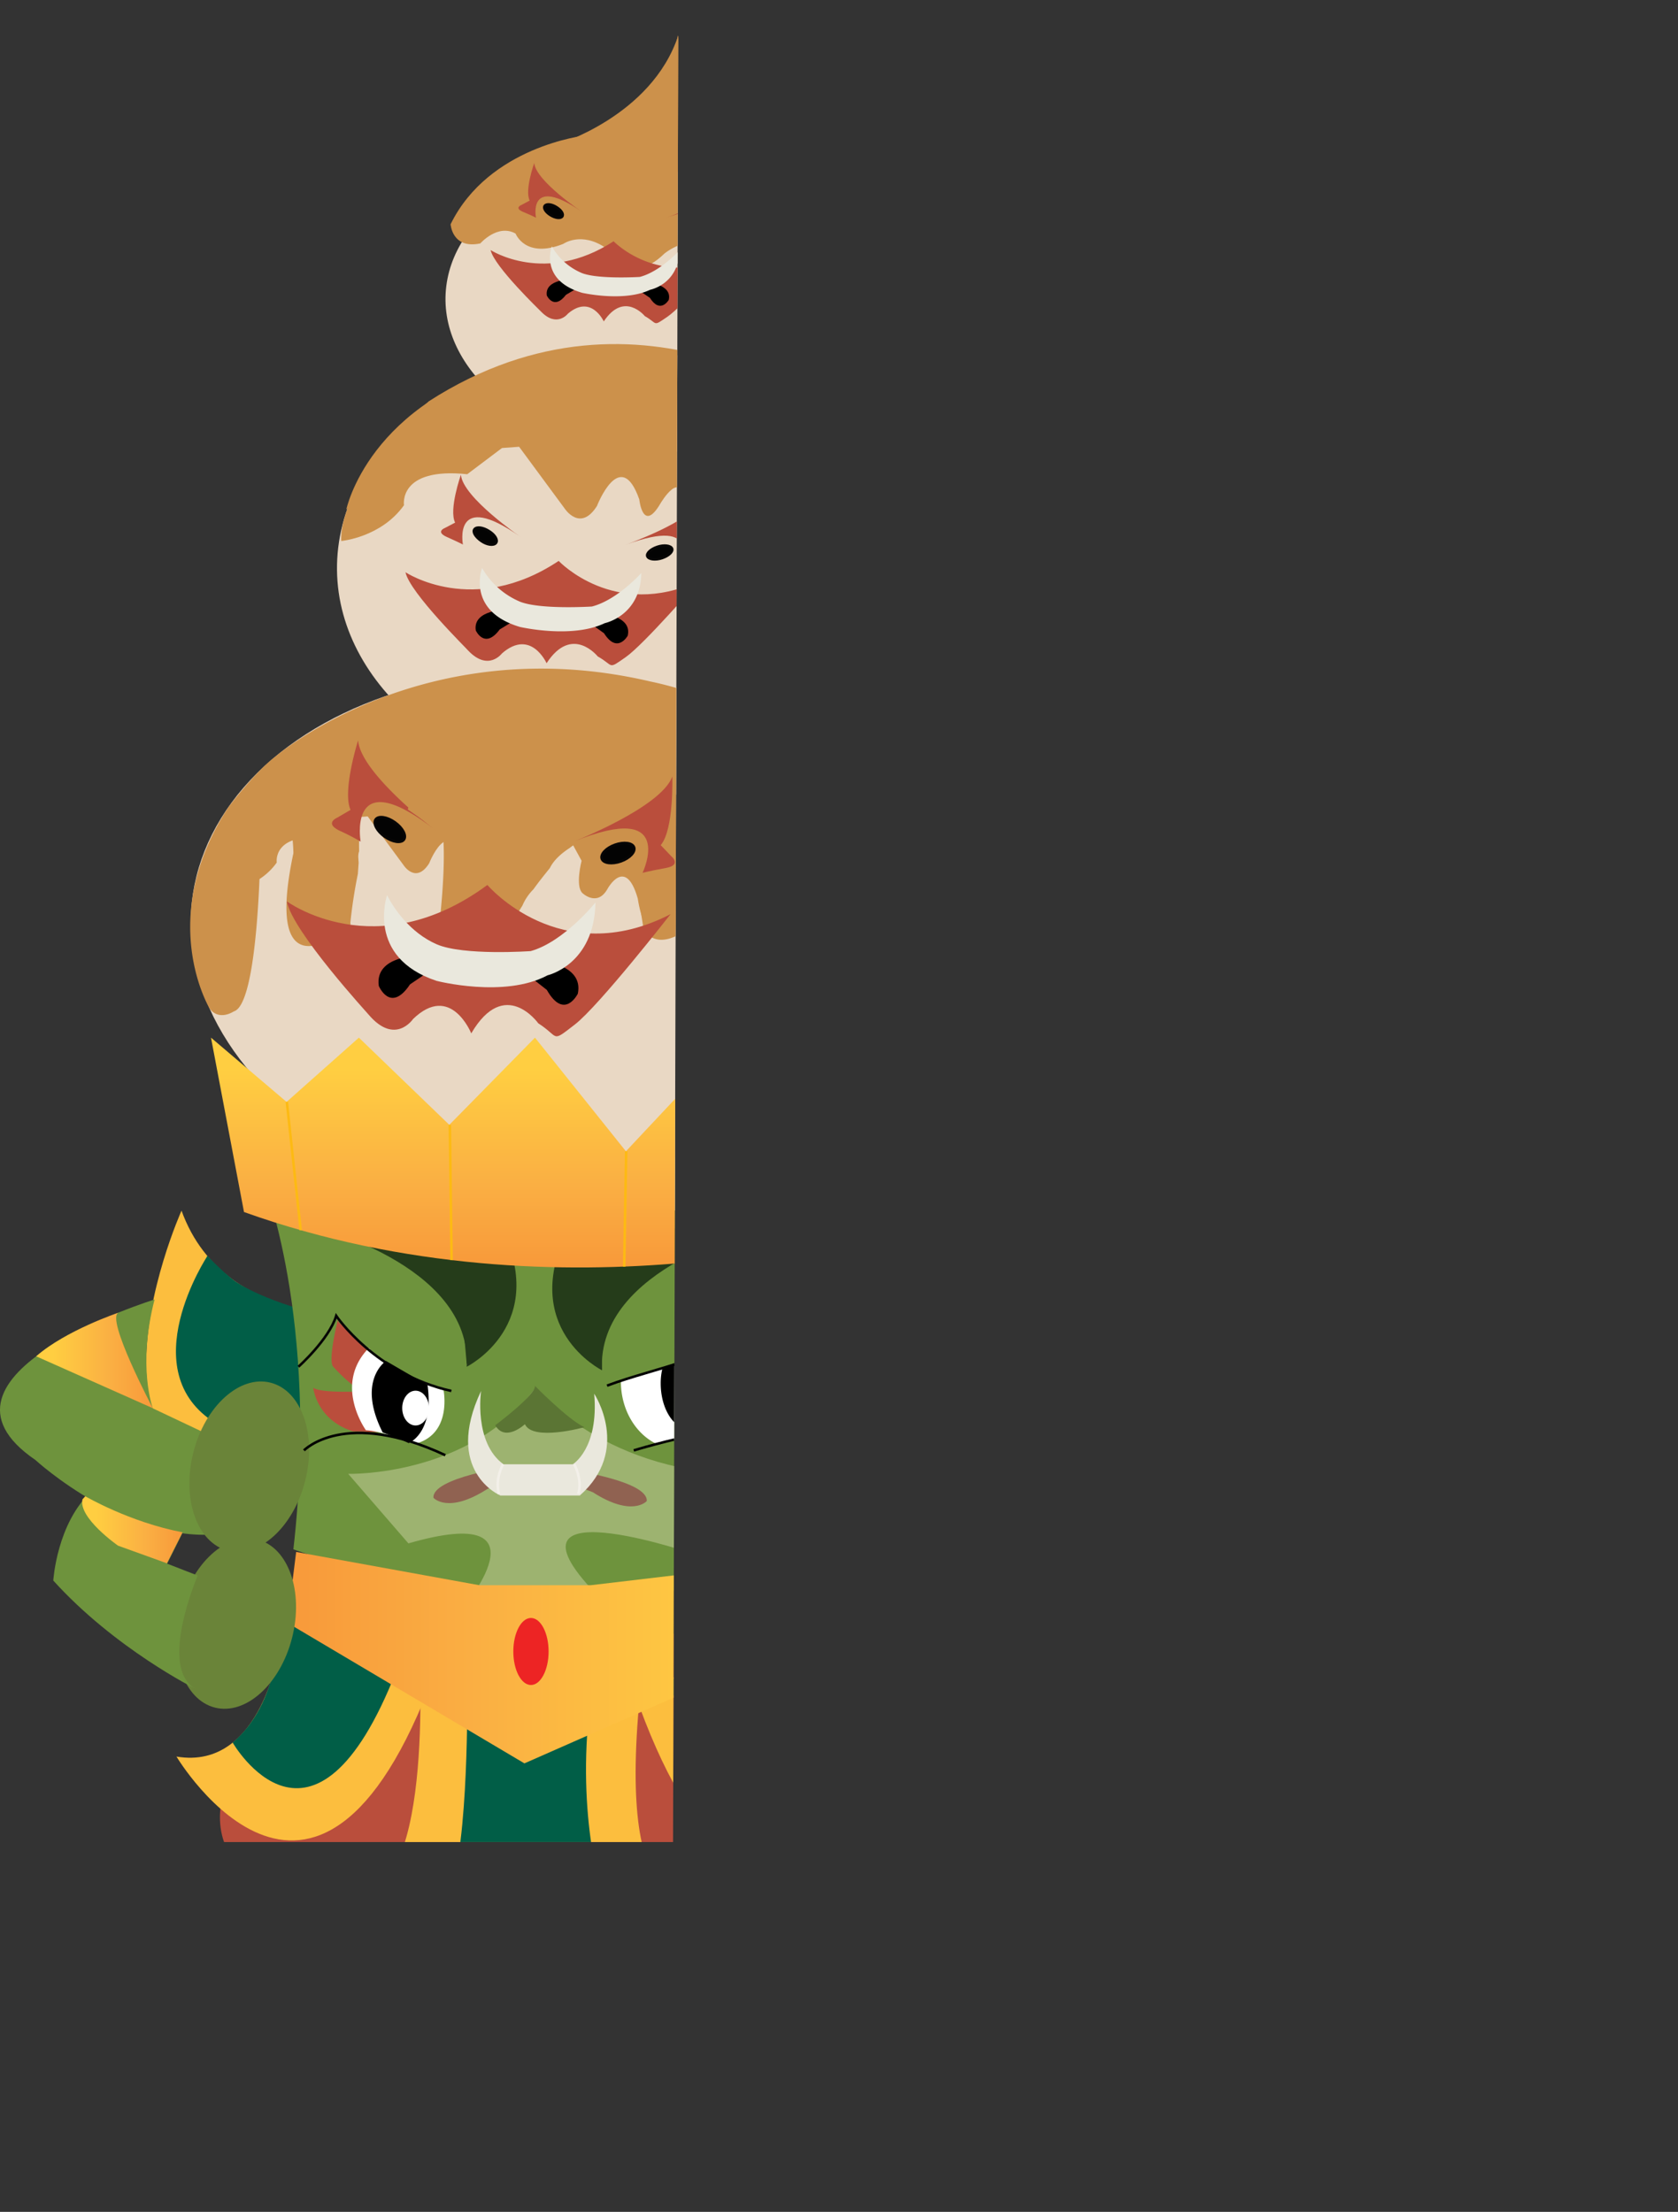 <svg id="Layer_1" data-name="Layer 1" xmlns="http://www.w3.org/2000/svg" xmlns:xlink="http://www.w3.org/1999/xlink" viewBox="0 0 666.04 877.78"><rect x="0" y="0" width="666.04" height="877.78" fill="#333333" stroke="none"/><defs><style>.cls-1,.cls-24,.cls-25,.cls-32,.cls-33{fill:none;}.cls-2{clip-path:url(#clip-path);}.cls-3{clip-path:url(#clip-path-2);}.cls-4{fill:#8fa93f;}.cls-5{fill:#61514c;}.cls-6{fill:#503027;}.cls-7{fill:#fcbe3e;}.cls-8{fill:#015e47;}.cls-9{fill:#6e933d;}.cls-10{fill:#ba4e3c;}.cls-11{fill:#a14033;opacity:0.56;}.cls-11,.cls-26{isolation:isolate;}.cls-12{fill:#6c8c3b;}.cls-13{fill:#e9d8c4;}.cls-14{fill:#cc914b;}.cls-15{fill:#030303;stroke:#070606;}.cls-15,.cls-24,.cls-25,.cls-32,.cls-33{stroke-miterlimit:10;}.cls-16{fill:#eae8dd;}.cls-17{fill:#253c1a;}.cls-18{fill:url(#linear-gradient);}.cls-19{fill:#9db370;}.cls-20{fill:url(#linear-gradient-2);}.cls-21{fill:#ed2424;}.cls-22{fill:#6a8439;}.cls-23{fill:#906251;}.cls-24{stroke:#f3f0e9;}.cls-25{stroke:#fdba13;}.cls-26{fill:#5a6b30;opacity:0.31;}.cls-27{fill:url(#linear-gradient-3);}.cls-28{fill:url(#linear-gradient-4);}.cls-29{fill:url(#linear-gradient-5);}.cls-30{fill:url(#linear-gradient-6);}.cls-31{fill:#fff;}.cls-32{stroke:#000;}.cls-33{stroke:#060505;}.cls-34{fill:#5b7534;}</style><clipPath id="clip-path" transform="translate(-396.79 -146.75)"><polygon class="cls-1" points="666.04 146.75 663.94 877.78 396.79 877.78 396.79 146.75 666.04 146.75"/></clipPath><clipPath id="clip-path-2" transform="translate(-396.79 -146.75)"><polygon class="cls-1" points="329.44 988.65 663.62 988.65 666.04 146.75 329.44 146.75 329.44 988.65"/></clipPath><linearGradient id="linear-gradient" x1="951.89" y1="508.55" x2="951.89" y2="599.76" gradientTransform="translate(-326.05 50)" gradientUnits="userSpaceOnUse"><stop offset="0.14" stop-color="#ffce41"/><stop offset="0.64" stop-color="#faaf43"/><stop offset="1" stop-color="#f8993a"/></linearGradient><linearGradient id="linear-gradient-2" x1="1045.89" y1="754.6" x2="836.89" y2="754.6" gradientTransform="translate(-722.84 -96.75)" xlink:href="#linear-gradient"/><linearGradient id="linear-gradient-3" x1="737.24" y1="636.6" x2="783.54" y2="636.6" xlink:href="#linear-gradient"/><linearGradient id="linear-gradient-4" x1="1121.19" y1="743.75" x2="1169.79" y2="743.75" xlink:href="#linear-gradient"/><linearGradient id="linear-gradient-5" x1="755.45" y1="703.85" x2="795.25" y2="703.85" xlink:href="#linear-gradient"/><linearGradient id="linear-gradient-6" x1="1123.73" y1="681.2" x2="1170.91" y2="681.2" xlink:href="#linear-gradient"/></defs><title>Giant</title><g class="cls-2"><g class="cls-3"><path class="cls-4" d="M564.94,889.05l-16.2,44.6s-14.2,8.1-27,0v-50Z" transform="translate(-396.79 -146.75)"/><path class="cls-5" d="M521.64,934s-39.2,2-49.3-7.1,2.4,20.7,2.4,20.7h56.4Z" transform="translate(-396.79 -146.75)"/><path class="cls-6" d="M519.64,943.45s-39.9,13.2-58.1-40.5c0,0-3.4,48.6,12.8,65.2h71.6s9.8-22.6,2.7-32.6Z" transform="translate(-396.79 -146.75)"/><path class="cls-7" d="M548.64,934.35v6.4s-7.4,14.2-29.1,1.7l1.4-10.5,27.7,1.7" transform="translate(-396.79 -146.75)"/><path class="cls-4" d="M654.54,889.05l16.2,44.6s14.2,8.1,27,0v-50Z" transform="translate(-396.79 -146.75)"/><path class="cls-5" d="M697.74,934s39.2,2,49.3-7.1-2.4,20.7-2.4,20.7h-56.4Z" transform="translate(-396.79 -146.75)"/><path class="cls-6" d="M699.84,943.45s39.9,13.2,58.1-40.5c0,0,3.4,48.6-12.8,65.2h-71.7s-9.8-22.6-2.7-32.6Z" transform="translate(-396.79 -146.75)"/><path class="cls-7" d="M670.74,934.35v6.4s7.4,14.2,29.1,1.7l-1.4-10.5-27.7,1.7" transform="translate(-396.79 -146.75)"/><path class="cls-7" d="M549.84,669s-63.3,7.2-81-41.8c0,0-58.1,129.3,62,109.1Z" transform="translate(-396.79 -146.75)"/><path class="cls-7" d="M719,670.25s61.4,15.7,106.4-51.6c0,0,9.1,114.9-53.2,132.6l-75.4-22.2Z" transform="translate(-396.79 -146.75)"/><path class="cls-8" d="M724.74,671.25s44.8,6,80.9-29.1c0,0,16.4,87.8-93.2,70.5Z" transform="translate(-396.79 -146.75)"/><path class="cls-8" d="M519.44,667.15s-31.4-7.4-40.3-22c0,0-30.3,45.8,3.4,66.5h40.1Z" transform="translate(-396.79 -146.75)"/><path class="cls-8" d="M479.14,645.15s7.9,8.5,13.4,11.7l-3.2,2-10.3-6.1v-7.6Z" transform="translate(-396.79 -146.75)"/><path class="cls-9" d="M458.14,662.45s-96.7,30-47.3,63.7c0,0,37.6,34.6,75.4,29.1l2.9-34.6-31.7-15C457.44,705.55,451.24,689.15,458.14,662.45Z" transform="translate(-396.79 -146.75)"/><path class="cls-10" d="M502.34,830.15s-46.3,45.8,8.6,71.5c0,0,32.2,23.9,77.9-2.2l31.7,2.6s41,28.7,95.9-.9c0,0,30.5-13.1,8.7-41.8l-37.9-63.1-149.8-7.4Z" transform="translate(-396.79 -146.75)"/><path class="cls-11" d="M729.24,865.85s-202.6,42.9-242.5,14.5c0,0,19.3,39.3,84.7,31.2,0,0,52.4-7.6,76,1.1,0,0,37.4,11.4,78.7-18.2C726,894.45,739.54,883.15,729.24,865.85Z" transform="translate(-396.79 -146.75)"/><path class="cls-7" d="M711.94,812.85s6.7,49.9,41,44.1c0,0-57.6,96.6-104.6-39.3l63.6-21.3Z" transform="translate(-396.79 -146.75)"/><path class="cls-7" d="M507.84,799.75s-6.7,49.9-41,44.1c0,0,57.6,96.6,104.6-39.3l-63.6-21.3Z" transform="translate(-396.79 -146.75)"/><path class="cls-8" d="M507.44,794s.3,28.6-18.3,44.3c0,0,32,55.8,65-28.5l-46.3-23.9Z" transform="translate(-396.79 -146.75)"/><path class="cls-8" d="M703.64,794.35s12.4,44.8,25.6,55.9c0,0-35.7,59.7-67.1-36.3Z" transform="translate(-396.79 -146.75)"/><path class="cls-7" d="M671.94,897.75s-32.3,15.2-20.1-88L563,798.45s7,101-24.4,99.3c0,0,11.3,42.7,61.8,12.6.1,0,42.4,31.8,71.5-12.6" transform="translate(-396.79 -146.75)"/><path class="cls-8" d="M582.24,822.45s.4,66.6-8.7,77.5c0,0,20.5-.9,29.6-16.1,0,0,13.1,18.3,33.1,16.1,0,0-10.9-31.3-5.2-77.5Z" transform="translate(-396.79 -146.75)"/><path class="cls-12" d="M820.94,685s49.3,94.7,20.8,93.4c0,0-83.6-5.6-89.8-15l5.9-43.1,39.8,15.2S813.74,719.55,820.94,685Z" transform="translate(-396.79 -146.75)"/><path class="cls-9" d="M500.84,614s22.9,55.5,12.4,147.6c0,0,86.9,32.7,201.8,9.1,0,0,13.7-99.2,22.9-140.3.2-1,.4-1.9.6-2.8C747.74,588.45,500.84,614,500.84,614Z" transform="translate(-396.79 -146.75)"/><ellipse class="cls-1" cx="623.59" cy="526.06" rx="106.23" ry="146.18" transform="translate(-329.74 975.86) rotate(-87.14)"/><path class="cls-13" d="M736.14,275.85c-3.9,31.8-43.4,54.1-88.2,49.8s-78-33.6-74-65.4,43.4-54.1,88.2-49.8S740,244.05,736.14,275.85Z" transform="translate(-396.79 -146.75)"/><ellipse class="cls-13" cx="623.55" cy="521.12" rx="107.6" ry="151.5" transform="translate(-358.55 938.09) rotate(-83.81)"/><path class="cls-13" d="M762.64,386.65c-5.8,48.5-63.3,81.6-127.2,75.4s-110.2-49.5-104.4-98,61.6-83.8,125.5-77.5S768.44,338.15,762.64,386.65Z" transform="translate(-396.79 -146.75)"/><path class="cls-14" d="M532.24,361.45s15.8-1.4,24.9-14.2c0,0-2.4-15.2,25.1-12.3l13.8-10.4,6.8-.5,18,24.4s6.2,9.7,12.9-.9c0,0,9.3-24,16.8-2.6,0,0,1.4,13.6,8.4,1.6,0,0,8.8-15,9.3.9,0,0-6.5,26.9,14.7-.7l14.6-10.7,8.2,1.8,4.5,8.4s-3.3,12.6.4,16.2c0,0,7.3,7.1,12.5-2,0,0,9.1-17.1,15.2,4.7,0,0,5.1,38.1,23.4,9.4,0,0,3.9-31.3-33.1-61.1,0,0-76.2-62.6-161.7-7.4C567,306.05,531.24,338.25,532.24,361.45Z" transform="translate(-396.79 -146.75)"/><path class="cls-14" d="M486.94,500.35s12.5-1.1,19.7-11.3c0,0-1.9-12.1,19.8-9.7l10.9-8.2,5.4-.4,14.2,19.3s4.9,7.7,10.2-.7c0,0,7.4-19,13.3-2,0,0,1.1,10.8,6.7,1.3,0,0,7-11.9,7.3.7,0,0-5.1,21.3,11.6-.5l11.5-8.5,6.5,1.4,3.6,6.6s-2.6,10,.3,12.8c0,0,5.8,5.6,9.9-1.5,0,0,7.2-13.5,12.1,3.7,0,0,4,30.1,18.5,7.5,0,0,3.1-24.8-26.2-48.4,0,0-60.3-49.5-127.9-5.9C514.44,456.55,486,482.05,486.94,500.35Z" transform="translate(-396.79 -146.75)"/><path class="cls-14" d="M534.24,349s8.8-43.2,69.8-58.9l-40.2,29.7Z" transform="translate(-396.79 -146.75)"/><path class="cls-10" d="M603.44,359.85s-23-15.7-23.7-24.7c0,0-4.9,13.9-2.3,19l-4,2.1s-4,1.5.7,3.6,6.4,3,6.4,3S576.24,340.65,603.44,359.85Z" transform="translate(-396.79 -146.75)"/><path class="cls-14" d="M575.64,235.75s.6,10,11.8,7.6c0,0,6.9-7.9,14-3.9,0,0,3.8,10.1,18.9,4.1,0,0,7.1-5.1,16.9,1.6,0,0,8.2,16.9,23.3,2.2,0,0,14.7-12,21,3.8s8.8,15.5,23.4,3.1c0,0,9.3-12,18.8.8,0,0,2.1,13.5,10.1,9.4,0,0,8.4-39.5-46.8-59.3h0s-20.6-31.6-21.2-44.4c0,0-1.9,21.3-36.9,39.8h0S590.84,204.75,575.64,235.75Z" transform="translate(-396.79 -146.75)"/><path class="cls-14" d="M617.54,204.25s37.9-11.2,48.5-43.5c0,0,11.4,36.6,40.9,54.5S617.54,204.25,617.54,204.25Z" transform="translate(-396.79 -146.75)"/><path class="cls-10" d="M557.74,373.85s27,18,60.8-4.5c0,0,22.1,23.5,55.6,8,0,0-21.7,25.1-29,30.2s-4.5,3.4-11.1-.3c0,0-10.2-12.8-20.3,2.7,0,0-6.2-13.9-17.7-3.9,0,0-5.4,7.3-13.4-1.1C582.64,404.75,559.44,382.05,557.74,373.85Z" transform="translate(-396.79 -146.75)"/><path class="cls-15" d="M590.94,357.55c2.4,1.5,3.6,3.6,2.7,4.7s-3.5.8-5.8-.8-3.6-3.6-2.7-4.7S588.54,356,590.94,357.55Z" transform="translate(-396.79 -146.75)"/><path class="cls-10" d="M644.94,363s26.7-9.4,30.1-17.8c0,0,.5,14.5-3.5,18.7l3.2,3s3.4,2.4-1.8,3.3-7,1.3-7,1.3S676.74,351.25,644.94,363Z" transform="translate(-396.79 -146.75)"/><path class="cls-15" d="M657.74,363.75c-2.7.9-4.5,2.6-4,3.8s3.1,1.6,5.8.7,4.5-2.6,4-3.8S660.44,362.85,657.74,363.75Z" transform="translate(-396.79 -146.75)"/><path d="M598.14,388.65s-13.8-.1-12.5,8.3c0,0,3.5,7.7,9.5-.4l6.7-4.1Z" transform="translate(-396.79 -146.75)"/><path d="M634.14,390.05s13.8.7,11.8,9c0,0-4.1,7.4-9.4-1l-6.3-4.5Z" transform="translate(-396.79 -146.75)"/><path class="cls-14" d="M754.44,474.25c-.1-.1-.2-.2-.2-.3-37.5-44.9-99.1-56.7-99.1-56.7-90-21.2-149.1,29.8-149.1,29.8-7.8,5.9-17.5,18.6-18.5,19.9-.1.1-.1.2-.2.3-28.9,44.3-7.3,79.8-7.3,79.8,3.8,5,9.5,1.1,9.5,1.1,9.7-2.6,10.6-60.7,10.7-68.9a3.74,3.74,0,0,1,.5-1.8c11.5-20.5,12.4,3.9,12.5,7.5a2.77,2.77,0,0,1-.1.9c-11,52.5,15.3,34.2,21.7,29.1a3.55,3.55,0,0,0,1.1-1.6,61,61,0,0,1-1.1-28.8,5.48,5.48,0,0,1,4.9-4.7,5,5,0,0,1-.5-1.3c-.6-2.8-.6-5.5.9-8a13.77,13.77,0,0,1,2.2-2.6c1.3-2,3.4-3.3,6.7-3.3a13.23,13.23,0,0,1,9,3.6c22.8-23.4,12.8,47.4,12.3,52.7a3.75,3.75,0,0,0,.1,1.1c2.8,13.2,14.2,13.5,19.7,12.9a3.73,3.73,0,0,0,3.3-3.4c1.2-8.4,5.6-17.3,10.7-25.4a20.75,20.75,0,0,1,4.4-6.5c2.2-3.1,4.5-5.9,6.5-8.4h0c1.5-3.1,4.5-5.8,7.9-8a28.87,28.87,0,0,1,7.8-4.4c1-.5,1.9-.9,2.7-1.3,5.5-2.5,12.9-5.3,18.4-1.4,4.8,3.4,3.8,8.6,1,12.8a6.6,6.6,0,0,1-.6,2.7c-3.3,7.2-1.1,16,0,24,6.2,9.3,17.5.1,20.8-2.9a4.45,4.45,0,0,0,1.2-2.1c6.7-33.9,19-42.1,22.9-43.9a3.13,3.13,0,0,1,2.5-.2c9.8,2.8,10.2,27.1,10.2,32.2a3.92,3.92,0,0,0,.4,1.8c5,9.6,13.3,6.2,17.5,3.5a3.92,3.92,0,0,0,1.7-4.1c-1.2-5.6,4.4-14.4,4.4-14.4,6.6-6.1,13,26.6,14.2,33.6a4.77,4.77,0,0,0,1.2,2.2c17.1,15.3,23.1-1.6,24-4.8a3,3,0,0,0,.2-1C773.94,503.05,756,476.55,754.44,474.25Z" transform="translate(-396.79 -146.75)"/><path class="cls-14" d="M535.74,514.05a200.09,200.09,0,0,1,3.1-20.5c.1-1.5.2-2.9.3-4.3,0-.6-.1-1.2-.1-1.8a6.66,6.66,0,0,1,.3-2.9,65.27,65.27,0,0,1,.3-8.8c-.1-2.3-.3-4.6.5-6.9a6.62,6.62,0,0,1,3.2-3.9l-8.3-1.3-7.5,50.6,6.8,4.4C534.84,517.15,535.34,515.65,535.74,514.05Z" transform="translate(-396.79 -146.75)"/><path class="cls-16" d="M588.14,372.15s-6.5,17,15,23.4c0,0,20.6,4.8,33.7-1.5,0,0,14.2-2.9,14.5-19.9,0,0-9.5,10.7-19.6,13.3,0,0-20.4,1.3-28.5-1.9A31.31,31.31,0,0,1,588.14,372.15Z" transform="translate(-396.79 -146.75)"/><path class="cls-10" d="M627.84,230.85s-18.4-12.3-19-19.4c0,0-3.9,10.9-1.8,14.9l-3.2,1.7s-3.2,1.2.6,2.8,5.1,2.3,5.1,2.3S606,215.75,627.84,230.85Z" transform="translate(-396.79 -146.75)"/><path class="cls-10" d="M591.54,246s21.7,14.1,48.8-3.5c0,0,17.7,18.5,44.6,6.3,0,0-17.4,19.7-23.3,23.7s-3.6,2.7-8.9-.3c0,0-8.2-10.1-16.3,2.1,0,0-5-10.9-14.2-3.1,0,0-4.4,5.8-10.8-.9C611.44,270.25,592.84,252.45,591.54,246Z" transform="translate(-396.79 -146.75)"/><path class="cls-15" d="M617.74,229c1.9,1.2,2.9,2.8,2.2,3.7s-2.8.6-4.7-.6-2.9-2.8-2.2-3.7S615.84,227.75,617.74,229Z" transform="translate(-396.79 -146.75)"/><path class="cls-10" d="M661,233.25s21.4-7.4,24.1-14c0,0,.4,11.4-2.8,14.7l2.6,2.4s2.7,1.9-1.4,2.6-5.6,1-5.6,1S686.54,224.05,661,233.25Z" transform="translate(-396.79 -146.75)"/><path class="cls-15" d="M671.24,233.85c-2.2.7-3.6,2-3.2,3s2.5,1.2,4.6.5,3.6-2,3.2-3S673.44,233.15,671.24,233.85Z" transform="translate(-396.79 -146.75)"/><path d="M623.84,257.55s-11-.1-10,6.5c0,0,2.8,6,7.6-.3l5.4-3.2Z" transform="translate(-396.79 -146.75)"/><path d="M652.74,258.65s11,.6,9.5,7.1c0,0-3.3,5.8-7.5-.8l-5.1-3.5Z" transform="translate(-396.79 -146.75)"/><path class="cls-16" d="M615.84,244.55s-5.2,13.3,12,18.4c0,0,16.5,3.8,27-1.2,0,0,11.4-2.2,11.6-15.6,0,0-7.6,8.4-15.7,10.5,0,0-16.4,1-22.9-1.5A24.66,24.66,0,0,1,615.84,244.55Z" transform="translate(-396.79 -146.75)"/><path class="cls-10" d="M569.94,476.45s-30.1-22.8-31-35.9c0,0-6.4,20.2-3,27.6l-5.3,3.1s-5.3,2.2,1,5.2a85.49,85.49,0,0,1,8.3,4.3S534.34,448.55,569.94,476.45Z" transform="translate(-396.79 -146.75)"/><path class="cls-10" d="M510.64,504.45s35.4,26.1,79.6-6.5c0,0,28.9,34.1,72.7,11.6,0,0-28.4,36.4-38,43.8s-5.9,5-14.5-.5c0,0-13.3-18.7-26.6,4,0,0-8.1-20.2-23.1-5.7,0,0-7.1,10.6-17.6-1.7C543.24,549.45,512.84,516.45,510.64,504.45Z" transform="translate(-396.79 -146.75)"/><ellipse class="cls-15" cx="551.51" cy="475.94" rx="3.5" ry="6.9" transform="translate(-552.86 502.42) rotate(-54.55)"/><path class="cls-10" d="M624.24,480.85s34.9-13.6,39.4-25.9c0,0,.7,21-4.6,27.2l4.2,4.4s4.4,3.5-2.3,4.7-9.1,1.9-9.1,1.9S665.74,463.85,624.24,480.85Z" transform="translate(-396.79 -146.75)"/><ellipse class="cls-15" cx="642.06" cy="485.29" rx="6.8" ry="3.5" transform="translate(-522.5 97.15) rotate(-19.63)"/><path d="M563.44,526s-18-.2-16.3,12c0,0,4.6,11.1,12.4-.6l8.7-5.9Z" transform="translate(-396.79 -146.75)"/><path d="M610.64,528s18,1.1,15.5,13.1c0,0-5.3,10.8-12.3-1.5l-8.3-6.5Z" transform="translate(-396.79 -146.75)"/><path class="cls-16" d="M550.44,502s-8.6,24.6,19.6,34c0,0,26.9,7,44.1-2.2,0,0,18.6-4.2,19-28.9,0,0-12.5,15.6-25.7,19.3,0,0-26.7,1.9-37.3-2.7S553,507.15,550.44,502Z" transform="translate(-396.79 -146.75)"/><path class="cls-14" d="M558.64,468s14.1,9.5,14.3,11.9v-16.5l-11.1-4.9Z" transform="translate(-396.79 -146.75)"/><path class="cls-17" d="M519.14,632.85s65.1,15.2,62.9,56.3c0,0,33.4-16.6,13.3-56.3h-76.2Z" transform="translate(-396.79 -146.75)"/><path class="cls-17" d="M698.64,634.25s-65.1,15.2-62.9,56.3c0,0-33.4-16.6-13.3-56.3Z" transform="translate(-396.79 -146.75)"/><path class="cls-17" d="M578.44,647.05s21.2,21.1,3.6,41" transform="translate(-396.79 -146.75)"/><path class="cls-17" d="M635.24,649.65s-19.3,18.1.5,40.9" transform="translate(-396.79 -146.75)"/><path class="cls-18" d="M493.64,627.75l-13.1-69.2,30,25.5,28.7-25.5,35.9,34.6,34-34.6,36.1,45.1,42.3-45.1,26.1,34.6,57.5-34.6-24.2,75.1C747,633.65,621.64,673.55,493.64,627.75Z" transform="translate(-396.79 -146.75)"/><path class="cls-19" d="M535,731.65s48.1,1.3,74.2-34c0,0,29.1,35.3,86.2,34l-26.1,30.9s-84.5-28.3-29.2,23.3h-60.3s37.2-43.4-20.9-26.6Z" transform="translate(-396.79 -146.75)"/><polyline class="cls-20" points="117.55 615.9 114.05 644 208.15 699.8 323.05 649.2 318.25 619.2 234.45 629.1 190.25 629.1 117.55 615.9"/><ellipse class="cls-21" cx="210.75" cy="655.4" rx="7" ry="13.3"/><ellipse class="cls-22" cx="490.53" cy="791.06" rx="34.4" ry="22.9" transform="translate(-793.62 925.34) rotate(-75.77)"/><path class="cls-12" d="M764.74,778.35s23.5,23.2,30.5,28l-43.2-7-4.3,43.1s124.7,28.5,106.7-17.6c0,0-22.2-54.2-29.2-62.3l-73.2,3.7Z" transform="translate(-396.79 -146.75)"/><path class="cls-22" d="M767.74,822.65s2.2-31-23.3-38.2l-15-9.1s-6.2-13.4-12.1,0c0,0-3.6,10.8,2.6,13.7,0,0-20.6,6.2-10.4,33.6,0,0,10.4,34.9,42.4,26.1C751.94,848.75,765.94,847.45,767.74,822.65Z" transform="translate(-396.79 -146.75)"/><path class="cls-23" d="M599.34,728.75s-31.1,4.4-30.5,12.4c0,0,5.7,6.6,21.4-3.5l16.2-6.3Z" transform="translate(-396.79 -146.75)"/><path class="cls-23" d="M623,730.05s31.1,4.4,30.5,12.4c0,0-5.7,6.6-21.4-3.5l-16.2-6.3Z" transform="translate(-396.79 -146.75)"/><path class="cls-16" d="M587.74,698.75s-3,20.5,8.9,29.1h27.5s10.4-6.2,8.5-28c0,0,14.8,22.3-5.7,40.4h-31.5C595.24,740.25,572.74,730.55,587.74,698.75Z" transform="translate(-396.79 -146.75)"/><path class="cls-24" d="M596.44,727.85s-3.3,5.9-1.6,11.7" transform="translate(-396.79 -146.75)"/><path class="cls-24" d="M624.74,727.85s3.3,5.9,1.6,11.7" transform="translate(-396.79 -146.75)"/><ellipse class="cls-22" cx="495.71" cy="728.81" rx="34.4" ry="22.9" transform="translate(-729.37 883.41) rotate(-75.77)"/><g id="Layer_11" data-name="Layer 11"><path class="cls-22" d="M769,748.25s2.2-31-23.3-38.2l-15-9.1s-6.2-13.4-12.1,0c0,0-3.6,10.8,2.6,13.7,0,0-20.6,6.2-10.4,33.6,0,0,10.4,34.9,42.4,26.1C753.24,774.45,767.24,773.05,769,748.25Z" transform="translate(-396.79 -146.75)"/></g><line class="cls-25" x1="113.85" y1="437.3" x2="119.35" y2="488.2"/><line class="cls-25" x1="178.55" y1="446.4" x2="179.25" y2="500.1"/><line class="cls-25" x1="248.55" y1="456.9" x2="247.75" y2="502.7"/><line class="cls-25" x1="316.95" y1="446.4" x2="309.75" y2="496.1"/><path class="cls-26" d="M810.34,716.85a5.94,5.94,0,0,1-.4.8v.2c-.2.5-.4,1-.7,1.6a21.14,21.14,0,0,1-1.1,2.1c-.8,1.5-1.7,2.9-2.6,4.3a86.81,86.81,0,0,1-7.4,9.8c-.1.1-.2.3-.4.4l25.1,8.5A54.47,54.47,0,0,0,810.34,716.85Z" transform="translate(-396.79 -146.75)"/><path class="cls-27" d="M411.14,685l46.3,20.6s-18.9-35.8-13.6-37.9C443.84,667.65,422.84,674.75,411.14,685Z" transform="translate(-396.79 -146.75)"/><g id="Layer_51" data-name="Layer 51"><path class="cls-28" d="M817.24,809.75s16.5-10.5,26.5-10l-10-22s-34,10.8-38.6,28.6Z" transform="translate(-396.79 -146.75)"/></g><path class="cls-9" d="M474.44,817s-32-15.9-56.5-43c0,0,1.4-23,15.4-35.6,0,0,28.7,15.4,37.3,13.9l-7.5,15,12.1,4.7C475.34,772,459.34,808.65,474.44,817Z" transform="translate(-396.79 -146.75)"/><path class="cls-29" d="M443.64,760.15s-15.9-11.1-14.1-18.4l1.1-1.2s17.6,10.3,38.6,14.3l-6.2,12.3Z" transform="translate(-396.79 -146.75)"/><path class="cls-30" d="M836.34,718c-20.5,9.6-25.2,22.3-25.2,22.3l11.7,4.2c12.2-6.2,22-4.2,22-4.2C843.64,731.55,836.34,718,836.34,718Z" transform="translate(-396.79 -146.75)"/><path class="cls-10" d="M696,670.15s3.7,15.1,1.8,17.9c0,0-7.4,8.6-11.4,9.6,0,0,15.6.9,18.6-1.3,0,0-1.1,12.2-14.6,16.6l-8.9.3s8.3-28.1,2.8-33.3C684.44,679.85,696.84,673.85,696,670.15Z" transform="translate(-396.79 -146.75)"/><path class="cls-31" d="M658.34,719.65c3.9-1.2,7.8-1.9,11.8-2.8,3.6-.8,7.5-.8,11-1.8a28.82,28.82,0,0,0,7.7-20,29.54,29.54,0,0,0-3.9-14.9c-4.4,3.3-10.1,5.1-15.1,7-8.5,3.2-17.9,4.1-26.3,7.5-.1,0-.2.1-.3.1v.3c0,11.3,6,21,14.5,24.9A.6.6,0,0,1,658.34,719.65Z" transform="translate(-396.79 -146.75)"/><path d="M659.64,690.15a25.3,25.3,0,0,0-.6,5.6c0,10.1,5.2,18.3,11.7,18.3s11.7-8.2,11.7-18.3a24.48,24.48,0,0,0-3-12.2C672.84,685.55,666.14,687.75,659.64,690.15Z" transform="translate(-396.79 -146.75)"/><ellipse class="cls-31" cx="677.18" cy="698.53" rx="6.9" ry="5.3" transform="translate(-466.83 1174.8) rotate(-85.71)"/><path class="cls-32" d="M648.34,722.35s53.9-16.6,72.9-7.7" transform="translate(-396.79 -146.75)"/><path class="cls-32" d="M696.44,670.25c3.2,11.9,11.9,23.6,24.4,26.4" transform="translate(-396.79 -146.75)"/><path class="cls-32" d="M637.74,696.65c19.9-7.5,43.4-10.1,58.7-26.3" transform="translate(-396.79 -146.75)"/><g id="Layer_36" data-name="Layer 36"><path class="cls-10" d="M542.34,682.55l.3-.3a33.42,33.42,0,0,1-4-3.5c-.6-.6-1.3-1.2-1.9-1.8a9,9,0,0,1-1.5-1.9V675c-.7-.6-.5-.8,0,0,.3.2.6.6,1.2,1a8.67,8.67,0,0,1-2.4-2.7c-1.9-.9-3.4-1.8-3.1-3,0,0-4,15.8-2,18.7,0,0,8,9,12.4,9.9,0,0-17,.9-20.2-1.4,0,0,1.2,12.7,15.8,17.3l9.7.3C546.54,715,536.34,689.65,542.34,682.55Z" transform="translate(-396.79 -146.75)"/><path class="cls-31" d="M570.54,697.75a.35.35,0,0,1-.2-.1,5.26,5.26,0,0,1-2.6-1.5,25.83,25.83,0,0,1-3.8-1c-2.4-.9-4.8-1.8-7.1-2.9-4.2-1.9-7.5-4.7-11.1-7.5a8,8,0,0,1-2.2-2.7,1.73,1.73,0,0,0-.4-.3c-14.2,14.6-1.1,32.6-1.1,32.6,6.7.3,19.5,5.4,19.5,5.4,13.4-3.5,11.9-17.9,11.3-21.4A5.58,5.58,0,0,1,570.54,697.75Z" transform="translate(-396.79 -146.75)"/><path class="cls-32" d="M517.44,722.35s16.1-16.8,56.1,1.9" transform="translate(-396.79 -146.75)"/><path class="cls-33" d="M515.24,689.15s12.1-10.8,15-20.2c0,0,15.6,23.1,45.7,29.8" transform="translate(-396.79 -146.75)"/><path d="M550,686.85s-11.8,7.7-1.3,28.4a103.82,103.82,0,0,1,10.3,4.2s10.1-3.8,7.5-23Z" transform="translate(-396.79 -146.75)"/><ellipse class="cls-31" cx="164.95" cy="558.8" rx="5.3" ry="6.9"/></g><g id="Layer_56" data-name="Layer 56"><path class="cls-34" d="M609.14,696.75s13,13.3,19.6,16.4c0,0-20.5,5.7-23.6-1.2,0,0-7.8,7.3-11.8.4C593.44,712.35,609.54,700.25,609.14,696.75Z" transform="translate(-396.79 -146.75)"/></g><path class="cls-1" d="M631.27,156.75v841.9c177.47,55.61,267.08,6.83,293.47-10,165.65-105.61,201.69-456.75,0-841.9" transform="translate(-396.79 -146.75)"/><line class="cls-1" x1="248.55" y1="4" x2="248.55"/><line class="cls-1" x1="280.41" y1="841.9" x2="285.65"/></g></g></svg>